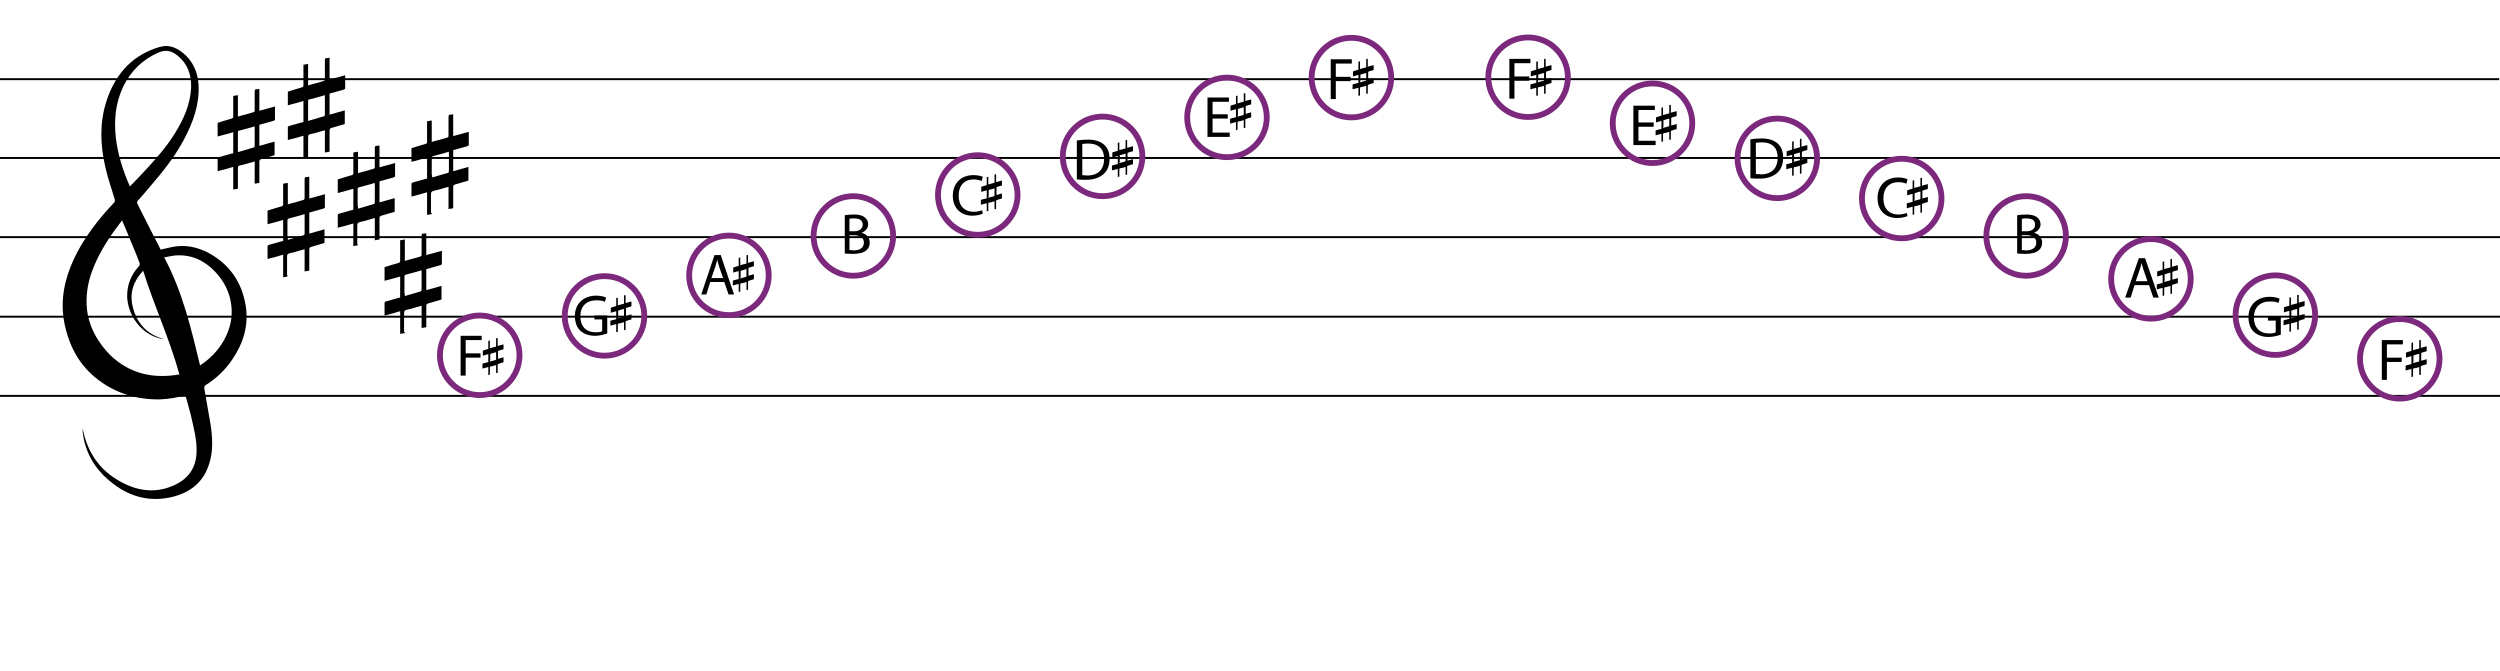 <?xml version="1.0" encoding="utf-8"?>
<!-- Generator: Adobe Illustrator 25.0.0, SVG Export Plug-In . SVG Version: 6.00 Build 0)  -->
<svg version="1.1" id="Layer_1" xmlns="http://www.w3.org/2000/svg" xmlns:xlink="http://www.w3.org/1999/xlink" x="0px" y="0px"
	 viewBox="0 0 641 172" style="enable-background:new 0 0 641 172;" xml:space="preserve">
<style type="text/css">
	.st0{fill:none;stroke:#000000;stroke-width:0.5;stroke-miterlimit:10;}
	.st1{fill:none;stroke:#7C287D;stroke-width:1.5;stroke-miterlimit:10;}
	.st2{fill:none;stroke:#67BF75;stroke-miterlimit:10;}
</style>
<g id="XMLID_1836_">
	<line id="XMLID_1841_" class="st0" x1="0" y1="40.5" x2="641" y2="40.5"/>
	<line id="XMLID_1840_" class="st0" x1="-0.2" y1="20.3" x2="640.8" y2="20.3"/>
	<line id="XMLID_1839_" class="st0" x1="0" y1="60.8" x2="641" y2="60.8"/>
	<line id="XMLID_1838_" class="st0" x1="0" y1="81.2" x2="641" y2="81.2"/>
	<line id="XMLID_1837_" class="st0" x1="0" y1="101.5" x2="641" y2="101.5"/>
</g>
<circle id="XMLID_1815_" class="st1" cx="155" cy="81" r="10.2"/>
<circle id="XMLID_1689_" class="st1" cx="123" cy="91.1" r="10.2"/>
<circle id="XMLID_1332_" class="st1" cx="186.9" cy="70.6" r="10.2"/>
<circle id="XMLID_1329_" class="st1" cx="218.8" cy="60.5" r="10.2"/>
<circle id="XMLID_1326_" class="st1" cx="250.7" cy="50" r="10.2"/>
<circle id="XMLID_1323_" class="st1" cx="282.7" cy="40.1" r="10.2"/>
<circle id="XMLID_1320_" class="st1" cx="314.6" cy="30.1" r="10.2"/>
<circle id="XMLID_1317_" class="st1" cx="346.5" cy="19.9" r="10.2"/>
<circle id="XMLID_1314_" class="st1" cx="423.7" cy="31.6" r="10.2"/>
<circle id="XMLID_1311_" class="st1" cx="391.8" cy="19.8" r="10.2"/>
<circle id="XMLID_1308_" class="st1" cx="455.7" cy="40.6" r="10.2"/>
<circle id="XMLID_1305_" class="st1" cx="487.6" cy="50.9" r="10.2"/>
<circle id="XMLID_1302_" class="st1" cx="519.5" cy="60.5" r="10.2"/>
<circle id="XMLID_1299_" class="st1" cx="551.5" cy="71.5" r="10.2"/>
<circle id="XMLID_1296_" class="st1" cx="583.4" cy="80.8" r="10.2"/>
<circle id="XMLID_1293_" class="st1" cx="615.3" cy="92" r="10.2"/>
<g id="XMLID_2690_">
	<path id="XMLID_2691_" d="M118.1,86.1h5.4v1.1h-4.1v3.4h3.8v1.1h-3.8v4.6h-1.3V86.1z"/>
</g>
<g id="XMLID_2687_">
	<path id="XMLID_2688_" d="M610.7,87.2h5.4v1.1H612v3.4h3.8v1.1H612v4.6h-1.3V87.2z"/>
</g>
<g id="XMLID_2684_">
	<path id="XMLID_2685_" d="M155.7,85.5c-0.6,0.2-1.8,0.6-3.1,0.6c-1.5,0-2.8-0.4-3.8-1.3c-0.9-0.8-1.4-2.2-1.4-3.8
		c0-3,2.1-5.2,5.5-5.2c1.2,0,2.1,0.3,2.5,0.5l-0.3,1.1c-0.5-0.3-1.2-0.4-2.2-0.4c-2.5,0-4.1,1.5-4.1,4.1c0,2.6,1.5,4.1,3.9,4.1
		c0.9,0,1.4-0.1,1.7-0.3v-3h-2v-1h3.3V85.5z"/>
</g>
<g id="XMLID_2681_">
	<path id="XMLID_2682_" d="M584.8,85.8c-0.6,0.2-1.8,0.6-3.1,0.6c-1.5,0-2.8-0.4-3.8-1.3c-0.9-0.8-1.4-2.2-1.4-3.8
		c0-3,2.1-5.2,5.5-5.2c1.2,0,2.1,0.3,2.5,0.5l-0.3,1.1c-0.5-0.3-1.2-0.4-2.2-0.4c-2.5,0-4.1,1.5-4.1,4.1c0,2.6,1.5,4.1,3.9,4.1
		c0.9,0,1.4-0.1,1.7-0.3v-3h-2v-1h3.3V85.8z"/>
</g>
<g id="XMLID_2677_">
	<path id="XMLID_2678_" d="M182.1,72.3l-1,3.2h-1.3l3.4-10.1h1.6l3.4,10.1h-1.4l-1.1-3.2H182.1z M185.4,71.3l-1-2.9
		c-0.2-0.7-0.4-1.3-0.5-1.8h0c-0.2,0.6-0.3,1.2-0.5,1.8l-1,2.9H185.4z"/>
</g>
<g id="XMLID_2673_">
	<path id="XMLID_2674_" d="M547.3,73.1l-1,3.2h-1.4l3.5-10.1h1.6l3.5,10.1h-1.4l-1.1-3.2H547.3z M550.6,72.1l-1-2.9
		c-0.2-0.7-0.4-1.3-0.5-1.8h0c-0.1,0.6-0.3,1.2-0.5,1.8l-1,2.9H550.6z"/>
</g>
<g id="XMLID_2668_">
	<path id="XMLID_2669_" d="M216.5,55.2c0.6-0.1,1.5-0.2,2.4-0.2c1.3,0,2.1,0.2,2.8,0.7c0.5,0.4,0.9,1,0.9,1.8c0,1-0.7,1.8-1.7,2.2v0
		c1,0.2,2.1,1,2.1,2.5c0,0.9-0.3,1.5-0.9,2c-0.7,0.6-1.8,0.9-3.5,0.9c-0.9,0-1.6-0.1-2-0.1V55.2z M217.8,59.3h1.2
		c1.4,0,2.2-0.7,2.2-1.7c0-1.2-0.9-1.6-2.2-1.6c-0.6,0-0.9,0-1.2,0.1V59.3z M217.8,64.1c0.3,0,0.6,0.1,1.1,0.1c1.3,0,2.6-0.5,2.6-2
		c0-1.4-1.2-1.9-2.6-1.9h-1.1V64.1z"/>
</g>
<g id="XMLID_2663_">
	<path id="XMLID_2664_" d="M517.1,55.2c0.6-0.1,1.5-0.2,2.4-0.2c1.3,0,2.1,0.2,2.8,0.7c0.5,0.4,0.9,1,0.9,1.8c0,1-0.7,1.8-1.7,2.2v0
		c1,0.2,2.1,1,2.1,2.5c0,0.9-0.3,1.5-0.9,2c-0.7,0.6-1.8,0.9-3.5,0.9c-0.9,0-1.6-0.1-2-0.1V55.2z M518.4,59.3h1.2
		c1.4,0,2.2-0.7,2.2-1.7c0-1.2-0.9-1.6-2.2-1.6c-0.6,0-0.9,0-1.2,0.1V59.3z M518.4,64.1c0.3,0,0.6,0.1,1.1,0.1c1.3,0,2.6-0.5,2.6-2
		c0-1.4-1.2-1.9-2.6-1.9h-1.1V64.1z"/>
</g>
<g id="XMLID_2660_">
	<path id="XMLID_2661_" d="M252,54.8c-0.5,0.2-1.4,0.5-2.7,0.5c-2.8,0-5-1.8-5-5.1c0-3.2,2.1-5.3,5.3-5.3c1.2,0,2.1,0.3,2.4,0.4
		l-0.3,1.1c-0.5-0.2-1.2-0.4-2-0.4c-2.4,0-3.9,1.5-3.9,4.2c0,2.5,1.4,4.1,3.9,4.1c0.8,0,1.6-0.2,2.1-0.4L252,54.8z"/>
</g>
<g id="XMLID_2657_">
	<path id="XMLID_2658_" d="M489.1,55.4c-0.5,0.2-1.4,0.5-2.7,0.5c-2.8,0-5-1.8-5-5.1c0-3.2,2.1-5.3,5.3-5.3c1.2,0,2.1,0.3,2.4,0.5
		l-0.3,1.1c-0.5-0.2-1.2-0.4-2-0.4c-2.4,0-3.9,1.5-3.9,4.2c0,2.5,1.4,4.1,3.9,4.1c0.8,0,1.6-0.2,2.1-0.4L489.1,55.4z"/>
</g>
<g id="XMLID_2653_">
	<path id="XMLID_2654_" d="M276.2,36c0.8-0.1,1.7-0.2,2.8-0.2c1.9,0,3.2,0.5,4.1,1.3c0.9,0.8,1.4,2,1.4,3.6c0,1.6-0.5,3-1.5,3.9
		c-1,0.9-2.5,1.5-4.5,1.5c-0.9,0-1.7,0-2.4-0.1V36z M277.5,44.9c0.3,0,0.8,0.1,1.3,0.1c2.8,0,4.3-1.6,4.3-4.3c0-2.4-1.3-3.9-4.1-3.9
		c-0.7,0-1.2,0.1-1.5,0.1V44.9z"/>
</g>
<g id="XMLID_2649_">
	<path id="XMLID_2650_" d="M448.9,35.7c0.8-0.1,1.7-0.2,2.8-0.2c1.9,0,3.2,0.5,4.1,1.3c0.9,0.8,1.4,2,1.4,3.6c0,1.7-0.5,3-1.5,3.9
		c-1,0.9-2.5,1.5-4.5,1.5c-0.9,0-1.7,0-2.4-0.1V35.7z M450.2,44.6c0.3,0,0.8,0.1,1.3,0.1c2.8,0,4.3-1.6,4.3-4.3
		c0-2.4-1.3-3.9-4.1-3.9c-0.7,0-1.2,0.1-1.5,0.1V44.6z"/>
</g>
<g id="XMLID_2646_">
	<path id="XMLID_2647_" d="M314.8,30.4h-3.9V34h4.4v1.1h-5.7V25h5.5v1.1h-4.2v3.2h3.9V30.4z"/>
</g>
<g id="XMLID_2643_">
	<path id="XMLID_2644_" d="M424,32.5h-3.9v3.6h4.4v1.1h-5.7V27.1h5.5v1.1h-4.2v3.2h3.9V32.5z"/>
</g>
<g id="XMLID_2640_">
	<path id="XMLID_2641_" d="M341.2,15.2h5.4v1.1h-4.1v3.4h3.8v1.1h-3.8v4.6h-1.3V15.2z"/>
</g>
<g id="XMLID_2637_">
	<path id="XMLID_2638_" d="M387,15.1h5.4v1.1h-4.1v3.4h3.8v1.1h-3.8v4.6H387V15.1z"/>
</g>
<g id="XMLID_1169_">
	<path id="XMLID_1177_" d="M47.5,101.3c-2.1,0.7-4.3,1-6.5,1.1c-5.8,0.1-11.2-1.5-15.8-5c-4.9-3.7-7.5-8.7-8.7-14.6
		c-1.1-5.7,0-11.1,2.4-16.3c2.1-4.5,5-8.5,8.2-12.2c0.7-0.8,1.4-1.5,2.1-2.3c0.3-0.3,0.3-0.5,0.2-0.9c-0.8-2.8-1.8-5.5-2.4-8.3
		c-1.3-5.6-1.5-11.3,0.3-16.9c2.1-6.4,6-11.2,12.5-13.5c0.8-0.3,1.6-0.5,2.4-0.6c1.7-0.1,3.2,0.6,4.5,1.6c2.7,2.1,4,5,4.2,8.3
		c0.3,5.1-1.4,9.7-3.8,14.2c-2.3,4.3-5.4,8.2-8.6,11.9c-1.1,1.3-2.1,2.5-3.2,3.7c-0.3,0.4-0.1,0.6,0,0.9c2,3.9,3.9,7.8,5.9,11.6
		c1-0.2,2-0.5,3.1-0.7c3.1-0.6,6.1,0,8.9,1.4c5.5,2.9,8.8,7.5,9.8,13.7c0.8,5-0.6,9.6-3.4,13.7c-1.8,2.7-4.1,4.9-6.8,6.6
		c-0.4,0.3-0.5,0.5-0.4,1c0.5,3.1,1.1,6.1,1.6,9.2c0.5,3.4,0.7,6.8-0.4,10.1c-1.4,4.5-4.6,7.1-9,8.3c-5.7,1.5-10.9,0.3-15.5-3.2
		c-3.9-2.9-6.5-6.6-7.6-11.4c-0.1-0.6-0.2-1.3-0.3-1.9c0-0.3,0-0.6,0-0.9c1.3,6.7,5,11.5,11.1,14.3c4.3,2,8.7,2.1,13-0.1
		c3.3-1.7,5-4.5,5.1-8.2c0.1-3.3-0.8-6.4-1.5-9.6c-0.4-1.5-0.8-2.9-1.2-4.4C47.7,101.7,47.6,101.5,47.5,101.3z M46,96
		c-2.5-9.1-6.5-17.6-9.3-26.6c-2.5,2.7-3.5,5.7-2.7,9.1c1,4.3,3.6,7.2,7.9,8.4c-0.3,0-0.5,0-0.8-0.1c-4.8-1.1-8.4-5.9-8.5-10.9
		c0-2.9,1-5.4,2.9-7.5c0.4-0.4,0.4-0.7,0.2-1.2c-0.6-1.6-1.2-3.1-1.9-4.7c-0.8-2-1.6-3.9-2.5-6c-0.8,1.1-1.6,2.1-2.3,3.1
		c-2.4,3.4-4.5,7.1-5.8,11.1c-1,3.3-1.3,6.6-0.7,10c0.8,4,2.9,7.4,5.7,10.3C33.2,95.8,39.2,97.2,46,96z M33.3,47.8
		c1.5-1.5,2.9-3,4.2-4.4c2.7-2.9,5.3-5.9,7.4-9.3c2.2-3.6,3.9-7.3,4.1-11.6c0.1-3.2-0.8-6-3.3-8.1c-1.4-1.2-2.9-1.8-4.9-1
		c-4.2,1.8-7.2,4.7-9.2,8.8c-2,4.2-2.4,8.6-1.9,13.1C30.2,39.6,31.5,43.7,33.3,47.8z M51.3,93.7c2.7-1.8,4.7-3.9,6.2-6.6
		c1.5-2.8,2.2-5.7,1.8-8.9c-0.4-3.3-1.9-6.2-4.2-8.6c-2.8-2.9-6.1-4.4-10.2-4.1c-0.9,0.1-1.7,0.3-2.8,0.5
		C46.8,74.8,49,84.2,51.3,93.7z"/>
</g>
<g id="XMLID_1190_">
	<path id="XMLID_1197_" d="M79,40.4c-0.4,0.1-0.7,0.1-1.2,0.2c0-1.9,0-3.8,0-5.8c-1.4,0.4-2.7,0.8-4,1.1c0-1.1,0-2.2,0-3.3
		c0-0.1,0.2-0.3,0.3-0.3c1.1-0.3,2.1-0.6,3.2-0.9c0.1,0,0.3-0.1,0.5-0.1c0-1.8,0-3.6,0-5.4c-1.3,0.4-2.6,0.7-4,1.1
		c0-1.2,0-2.3,0-3.5c0.5-0.2,1.1-0.3,1.6-0.5c0.7-0.2,1.3-0.4,2-0.6c0.3-0.1,0.4-0.2,0.4-0.5c0-1.6,0-3.1,0-4.7c0-0.2,0-0.4,0-0.6
		c0.4-0.1,0.8-0.1,1.2-0.2c0,1.8,0,3.6,0,5.5c0.7-0.2,1.3-0.4,1.8-0.5c0.7-0.2,1.4-0.4,2.1-0.6c0.3-0.1,0.4-0.2,0.4-0.5
		c0-1.6,0-3.2,0-4.8c0-0.4,0.1-0.7,0.6-0.6c0.2,0,0.4-0.1,0.6-0.1c0,1.9,0,3.7,0,5.6c1.4-0.4,2.6-0.7,4-1.1c0,1.2,0,2.3,0,3.4
		c0,0.1-0.2,0.2-0.4,0.3c-1.2,0.3-2.4,0.7-3.6,1c0,1.8,0,3.6,0,5.4c1.3-0.4,2.6-0.7,3.9-1.1c0,1.2,0,2.3,0,3.5
		c-1.1,0.3-2.3,0.7-3.4,1c-0.4,0.1-0.5,0.3-0.5,0.7c0,1.8,0,3.5,0,5.4c-0.4,0.1-0.8,0.1-1.2,0.2c0-1.9,0-3.8,0-5.7
		c-1,0.3-1.9,0.5-2.8,0.8c-0.2,0-0.3,0.1-0.5,0.1C79,34.5,79,34.5,79,35.7c0,1.4,0,2.8,0,4.3C79,40.1,79,40.3,79,40.4z M79,31
		c1.4-0.4,2.8-0.8,4.1-1.2c0.1,0,0.2-0.3,0.2-0.4c0-1.1,0-2.3,0-3.4c0-0.5,0-1.1,0-1.6c-1.4,0.4-2.7,0.8-4,1.1
		C79,25.5,79,25.7,79,25.9c0,1.4,0,2.8,0,4.2C79,30.4,79,30.7,79,31z"/>
</g>
<g id="XMLID_1186_">
	<path id="XMLID_1187_" d="M91.7,62.9C91.4,63,91,63,90.6,63.1c0-1.9,0-3.8,0-5.8c-1.4,0.4-2.7,0.8-4,1.1c0-1.1,0-2.2,0-3.3
		c0-0.1,0.2-0.3,0.3-0.3c1.1-0.3,2.1-0.6,3.2-0.9c0.1,0,0.3-0.1,0.5-0.1c0-1.8,0-3.6,0-5.4c-1.3,0.4-2.6,0.7-4,1.1
		c0-1.2,0-2.3,0-3.5c0.5-0.2,1.1-0.3,1.6-0.5c0.7-0.2,1.3-0.4,2-0.6c0.3-0.1,0.4-0.2,0.4-0.5c0-1.6,0-3.1,0-4.7c0-0.2,0-0.4,0-0.6
		c0.4-0.1,0.8-0.1,1.2-0.2c0,1.8,0,3.6,0,5.5c0.7-0.2,1.3-0.4,1.8-0.5c0.7-0.2,1.4-0.4,2.1-0.6c0.3-0.1,0.4-0.2,0.4-0.5
		c0-1.6,0-3.2,0-4.8c0-0.4,0.1-0.7,0.6-0.6c0.2,0,0.4-0.1,0.6-0.1c0,1.9,0,3.7,0,5.6c1.4-0.4,2.6-0.7,4-1.1c0,1.2,0,2.3,0,3.4
		c0,0.1-0.2,0.2-0.4,0.3c-1.2,0.3-2.4,0.7-3.6,1c0,1.8,0,3.6,0,5.4c1.3-0.4,2.6-0.7,3.9-1.1c0,1.2,0,2.3,0,3.5
		c-1.1,0.3-2.3,0.7-3.4,1c-0.4,0.1-0.5,0.3-0.5,0.7c0,1.8,0,3.5,0,5.4c-0.4,0.1-0.8,0.1-1.2,0.2c0-1.9,0-3.8,0-5.7
		c-1,0.3-1.9,0.5-2.8,0.8c-0.2,0-0.3,0.1-0.5,0.1c-1.2,0.3-1.2,0.3-1.2,1.5c0,1.4,0,2.8,0,4.3C91.8,62.6,91.7,62.8,91.7,62.9z
		 M91.8,53.5c1.4-0.4,2.8-0.8,4.1-1.2c0.1,0,0.2-0.3,0.2-0.4c0-1.1,0-2.3,0-3.4c0-0.5,0-1.1,0-1.6c-1.4,0.4-2.7,0.8-4,1.1
		c-0.3,0.1-0.4,0.2-0.4,0.5c0,1.4,0,2.8,0,4.2C91.8,52.9,91.8,53.2,91.8,53.5z"/>
</g>
<g id="XMLID_1242_">
	<path id="XMLID_1243_" d="M110.7,54.9c-0.4,0.1-0.7,0.1-1.2,0.2c0-1.9,0-3.8,0-5.8c-1.4,0.4-2.7,0.8-4,1.1c0-1.1,0-2.2,0-3.3
		c0-0.1,0.2-0.3,0.3-0.3c1.1-0.3,2.1-0.6,3.2-0.9c0.1,0,0.3-0.1,0.5-0.1c0-1.8,0-3.6,0-5.4c-1.3,0.4-2.6,0.7-4,1.1
		c0-1.2,0-2.3,0-3.5c0.5-0.2,1.1-0.3,1.6-0.5c0.7-0.2,1.3-0.4,2-0.6c0.3-0.1,0.4-0.2,0.4-0.5c0-1.6,0-3.1,0-4.7c0-0.2,0-0.4,0-0.6
		c0.4-0.1,0.8-0.1,1.2-0.2c0,1.8,0,3.6,0,5.5c0.7-0.2,1.3-0.4,1.8-0.5c0.7-0.2,1.4-0.4,2.1-0.6c0.3-0.1,0.4-0.2,0.4-0.5
		c0-1.6,0-3.2,0-4.8c0-0.4,0.1-0.7,0.6-0.6c0.2,0,0.4-0.1,0.6-0.1c0,1.9,0,3.7,0,5.6c1.4-0.4,2.6-0.7,4-1.1c0,1.2,0,2.3,0,3.4
		c0,0.1-0.2,0.2-0.4,0.3c-1.2,0.3-2.4,0.7-3.6,1c0,1.8,0,3.6,0,5.4c1.3-0.4,2.6-0.7,3.9-1.1c0,1.2,0,2.3,0,3.5
		c-1.1,0.3-2.3,0.7-3.4,1c-0.4,0.1-0.5,0.3-0.5,0.7c0,1.8,0,3.5,0,5.4c-0.4,0.1-0.8,0.1-1.2,0.2c0-1.9,0-3.8,0-5.7
		c-1,0.3-1.9,0.5-2.8,0.8c-0.2,0-0.3,0.1-0.5,0.1c-1.2,0.3-1.2,0.3-1.2,1.5c0,1.4,0,2.8,0,4.3C110.8,54.6,110.7,54.8,110.7,54.9z
		 M110.8,45.5c1.4-0.4,2.8-0.8,4.1-1.2c0.1,0,0.2-0.3,0.2-0.4c0-1.1,0-2.3,0-3.4c0-0.5,0-1.1,0-1.6c-1.4,0.4-2.7,0.8-4,1.1
		c-0.3,0.1-0.4,0.2-0.4,0.5c0,1.4,0,2.8,0,4.2C110.8,44.9,110.8,45.2,110.8,45.5z"/>
</g>
<g id="XMLID_1183_">
	<path id="XMLID_1184_" d="M61,48.4c-0.4,0.1-0.7,0.1-1.2,0.2c0-1.9,0-3.8,0-5.8c-1.4,0.4-2.7,0.8-4,1.1c0-1.1,0-2.2,0-3.3
		c0-0.1,0.2-0.3,0.3-0.3c1.1-0.3,2.1-0.6,3.2-0.9c0.1,0,0.3-0.1,0.5-0.1c0-1.8,0-3.6,0-5.4c-1.3,0.4-2.6,0.7-4,1.1
		c0-1.2,0-2.3,0-3.5c0.5-0.2,1.1-0.3,1.6-0.5c0.7-0.2,1.3-0.4,2-0.6c0.3-0.1,0.4-0.2,0.4-0.5c0-1.6,0-3.1,0-4.7c0-0.2,0-0.4,0-0.6
		c0.4-0.1,0.8-0.1,1.2-0.2c0,1.8,0,3.6,0,5.5c0.7-0.2,1.3-0.4,1.8-0.5c0.7-0.2,1.4-0.4,2.1-0.6c0.3-0.1,0.4-0.2,0.4-0.5
		c0-1.6,0-3.2,0-4.8c0-0.4,0.1-0.7,0.6-0.6c0.2,0,0.4-0.1,0.6-0.1c0,1.9,0,3.7,0,5.6c1.4-0.4,2.6-0.7,4-1.1c0,1.2,0,2.3,0,3.4
		c0,0.1-0.2,0.2-0.4,0.3c-1.2,0.3-2.4,0.7-3.6,1c0,1.8,0,3.6,0,5.4c1.3-0.4,2.6-0.7,3.9-1.1c0,1.2,0,2.3,0,3.5
		c-1.1,0.3-2.3,0.7-3.4,1c-0.4,0.1-0.5,0.3-0.5,0.7c0,1.8,0,3.5,0,5.4c-0.4,0.1-0.8,0.1-1.2,0.2c0-1.9,0-3.8,0-5.7
		c-1,0.3-1.9,0.5-2.8,0.8c-0.2,0-0.3,0.1-0.5,0.1C61,42.5,61,42.5,61,43.7c0,1.4,0,2.8,0,4.3C61,48.1,61,48.3,61,48.4z M61,39
		c1.4-0.4,2.8-0.8,4.1-1.2c0.1,0,0.2-0.3,0.2-0.4c0-1.1,0-2.3,0-3.4c0-0.5,0-1.1,0-1.6c-1.4,0.4-2.7,0.8-4,1.1
		C61,33.5,61,33.7,61,33.9c0,1.4,0,2.8,0,4.2C61,38.4,61,38.7,61,39z"/>
</g>
<g id="XMLID_1072_">
	<path id="XMLID_1090_" d="M73.7,70.9C73.4,71,73,71,72.6,71.1c0-1.9,0-3.8,0-5.8c-1.4,0.4-2.7,0.8-4,1.1c0-1.1,0-2.2,0-3.3
		c0-0.1,0.2-0.3,0.3-0.3c1.1-0.3,2.1-0.6,3.2-0.9c0.1,0,0.3-0.1,0.5-0.1c0-1.8,0-3.6,0-5.4c-1.3,0.4-2.6,0.7-4,1.1
		c0-1.2,0-2.3,0-3.5c0.5-0.2,1.1-0.3,1.6-0.5c0.7-0.2,1.3-0.4,2-0.6c0.3-0.1,0.4-0.2,0.4-0.5c0-1.6,0-3.1,0-4.7c0-0.2,0-0.4,0-0.6
		c0.4-0.1,0.8-0.1,1.2-0.2c0,1.8,0,3.6,0,5.5c0.7-0.2,1.3-0.4,1.8-0.5c0.7-0.2,1.4-0.4,2.1-0.6c0.3-0.1,0.4-0.2,0.4-0.5
		c0-1.6,0-3.2,0-4.8c0-0.4,0.1-0.7,0.6-0.6c0.2,0,0.4-0.1,0.6-0.1c0,1.9,0,3.7,0,5.6c1.4-0.4,2.6-0.7,4-1.1c0,1.2,0,2.3,0,3.4
		c0,0.1-0.2,0.2-0.4,0.3c-1.2,0.3-2.4,0.7-3.6,1c0,1.8,0,3.6,0,5.4c1.3-0.4,2.6-0.7,3.9-1.1c0,1.2,0,2.3,0,3.5
		c-1.1,0.3-2.3,0.7-3.4,1c-0.4,0.1-0.5,0.3-0.5,0.7c0,1.8,0,3.5,0,5.4c-0.4,0.1-0.8,0.1-1.2,0.2c0-1.9,0-3.8,0-5.7
		c-1,0.3-1.9,0.5-2.8,0.8c-0.2,0-0.3,0.1-0.5,0.1c-1.2,0.3-1.2,0.3-1.2,1.5c0,1.4,0,2.8,0,4.3C73.8,70.6,73.7,70.8,73.7,70.9z
		 M73.8,61.5c1.4-0.4,2.8-0.8,4.1-1.2c0.1,0,0.2-0.3,0.2-0.4c0-1.1,0-2.3,0-3.4c0-0.5,0-1.1,0-1.6c-1.4,0.4-2.7,0.8-4,1.1
		c-0.3,0.1-0.4,0.2-0.4,0.5c0,1.4,0,2.8,0,4.2C73.8,60.9,73.8,61.2,73.8,61.5z"/>
</g>
<g id="XMLID_835_">
	<path id="XMLID_836_" d="M103.8,85.4c-0.4,0.1-0.7,0.1-1.2,0.2c0-1.9,0-3.8,0-5.8c-1.4,0.4-2.7,0.8-4,1.1c0-1.1,0-2.2,0-3.3
		c0-0.1,0.2-0.3,0.3-0.3c1.1-0.3,2.1-0.6,3.2-0.9c0.1,0,0.3-0.1,0.5-0.1c0-1.8,0-3.6,0-5.4c-1.3,0.4-2.6,0.7-4,1.1
		c0-1.2,0-2.3,0-3.5c0.5-0.2,1.1-0.3,1.6-0.5c0.7-0.2,1.3-0.4,2-0.6c0.3-0.1,0.4-0.2,0.4-0.5c0-1.6,0-3.1,0-4.7c0-0.2,0-0.4,0-0.6
		c0.4-0.1,0.8-0.1,1.2-0.2c0,1.8,0,3.6,0,5.5c0.7-0.2,1.3-0.4,1.8-0.5c0.7-0.2,1.4-0.4,2.1-0.6c0.3-0.1,0.4-0.2,0.4-0.5
		c0-1.6,0-3.2,0-4.8c0-0.4,0.1-0.7,0.6-0.6c0.2,0,0.4-0.1,0.6-0.1c0,1.9,0,3.7,0,5.6c1.4-0.4,2.6-0.7,4-1.1c0,1.2,0,2.3,0,3.4
		c0,0.1-0.2,0.2-0.4,0.3c-1.2,0.3-2.4,0.7-3.6,1c0,1.8,0,3.6,0,5.4c1.3-0.4,2.6-0.7,3.9-1.1c0,1.2,0,2.3,0,3.5
		c-1.1,0.3-2.3,0.7-3.4,1c-0.4,0.1-0.5,0.3-0.5,0.7c0,1.8,0,3.5,0,5.4c-0.4,0.1-0.8,0.1-1.2,0.2c0-1.9,0-3.8,0-5.7
		c-1,0.3-1.9,0.5-2.8,0.8c-0.2,0-0.3,0.1-0.5,0.1c-1.2,0.3-1.2,0.3-1.2,1.5c0,1.4,0,2.8,0,4.3C103.8,85.1,103.8,85.3,103.8,85.4z
		 M103.8,75.9c1.4-0.4,2.8-0.8,4.1-1.2c0.1,0,0.2-0.3,0.2-0.4c0-1.1,0-2.3,0-3.4c0-0.5,0-1.1,0-1.6c-1.4,0.4-2.7,0.8-4,1.1
		c-0.3,0.1-0.4,0.2-0.4,0.5c0,1.4,0,2.8,0,4.2C103.8,75.4,103.8,75.6,103.8,75.9z"/>
</g>
<g id="XMLID_1967_">
	<path id="XMLID_1968_" d="M125.6,96.1c-0.1,0-0.3,0-0.4,0.1c0-0.7,0-1.4,0-2.1c-0.5,0.1-1,0.3-1.5,0.4c0-0.4,0-0.8,0-1.2
		c0,0,0.1-0.1,0.1-0.1c0.4-0.1,0.8-0.2,1.2-0.3c0.1,0,0.1,0,0.2-0.1c0-0.7,0-1.3,0-2c-0.5,0.1-1,0.3-1.4,0.4c0-0.4,0-0.8,0-1.3
		c0.2-0.1,0.4-0.1,0.6-0.2c0.2-0.1,0.5-0.1,0.7-0.2c0.1,0,0.1-0.1,0.1-0.2c0-0.6,0-1.1,0-1.7c0-0.1,0-0.1,0-0.2c0.1,0,0.3,0,0.4-0.1
		c0,0.7,0,1.3,0,2c0.2-0.1,0.5-0.1,0.7-0.2c0.3-0.1,0.5-0.1,0.8-0.2c0.1,0,0.1-0.1,0.1-0.2c0-0.6,0-1.2,0-1.8c0-0.2,0-0.2,0.2-0.2
		c0.1,0,0.1,0,0.2,0c0,0.7,0,1.3,0,2c0.5-0.1,1-0.3,1.5-0.4c0,0.4,0,0.8,0,1.2c0,0-0.1,0.1-0.1,0.1c-0.4,0.1-0.9,0.2-1.3,0.4
		c0,0.7,0,1.3,0,2c0.5-0.1,1-0.3,1.4-0.4c0,0.4,0,0.9,0,1.3c-0.4,0.1-0.8,0.2-1.3,0.4c-0.1,0-0.2,0.1-0.2,0.3c0,0.6,0,1.3,0,2
		c-0.1,0-0.3,0-0.4,0.1c0-0.7,0-1.4,0-2.1c-0.4,0.1-0.7,0.2-1,0.3c-0.1,0-0.1,0-0.2,0c-0.4,0.1-0.4,0.1-0.4,0.6c0,0.5,0,1,0,1.6
		C125.6,96,125.6,96.1,125.6,96.1z M125.6,92.7c0.5-0.1,1-0.3,1.5-0.4c0,0,0.1-0.1,0.1-0.2c0-0.4,0-0.8,0-1.2c0-0.2,0-0.4,0-0.6
		c-0.5,0.1-1,0.3-1.4,0.4c-0.1,0-0.1,0.1-0.1,0.2c0,0.5,0,1,0,1.5C125.6,92.5,125.6,92.5,125.6,92.7z"/>
</g>
<g id="XMLID_603_">
	<path id="XMLID_606_" d="M618.7,96.6c-0.1,0-0.3,0-0.4,0.1c0-0.7,0-1.4,0-2.1c-0.5,0.1-1,0.3-1.5,0.4c0-0.4,0-0.8,0-1.2
		c0,0,0.1-0.1,0.1-0.1c0.4-0.1,0.8-0.2,1.2-0.3c0.1,0,0.1,0,0.2-0.1c0-0.7,0-1.3,0-2c-0.5,0.1-1,0.3-1.4,0.4c0-0.4,0-0.8,0-1.3
		c0.2-0.1,0.4-0.1,0.6-0.2c0.2-0.1,0.5-0.1,0.7-0.2c0.1,0,0.1-0.1,0.1-0.2c0-0.6,0-1.1,0-1.7c0-0.1,0-0.1,0-0.2c0.1,0,0.3,0,0.4-0.1
		c0,0.7,0,1.3,0,2c0.2-0.1,0.5-0.1,0.7-0.2c0.3-0.1,0.5-0.1,0.8-0.2c0.1,0,0.1-0.1,0.1-0.2c0-0.6,0-1.2,0-1.8c0-0.2,0-0.2,0.2-0.2
		c0.1,0,0.1,0,0.2,0c0,0.7,0,1.3,0,2c0.5-0.1,1-0.3,1.5-0.4c0,0.4,0,0.8,0,1.2c0,0-0.1,0.1-0.1,0.1c-0.4,0.1-0.9,0.2-1.3,0.4
		c0,0.7,0,1.3,0,2c0.5-0.1,1-0.3,1.4-0.4c0,0.4,0,0.9,0,1.3c-0.4,0.1-0.8,0.2-1.3,0.4c-0.1,0-0.2,0.1-0.2,0.3c0,0.6,0,1.3,0,2
		c-0.1,0-0.3,0-0.4,0.1c0-0.7,0-1.4,0-2.1c-0.4,0.1-0.7,0.2-1,0.3c-0.1,0-0.1,0-0.2,0c-0.4,0.1-0.4,0.1-0.4,0.6c0,0.5,0,1,0,1.6
		C618.7,96.5,618.7,96.5,618.7,96.6z M618.7,93.1c0.5-0.1,1-0.3,1.5-0.4c0,0,0.1-0.1,0.1-0.2c0-0.4,0-0.8,0-1.2c0-0.2,0-0.4,0-0.6
		c-0.5,0.1-1,0.3-1.4,0.4c-0.1,0-0.1,0.1-0.1,0.2c0,0.5,0,1,0,1.5C618.7,92.9,618.7,93,618.7,93.1z"/>
</g>
<g id="XMLID_1971_">
	<path id="XMLID_1972_" d="M158.4,85.1c-0.1,0-0.3,0-0.4,0.1c0-0.7,0-1.4,0-2.1c-0.5,0.1-1,0.3-1.5,0.4c0-0.4,0-0.8,0-1.2
		c0,0,0.1-0.1,0.1-0.1c0.4-0.1,0.8-0.2,1.2-0.3c0.1,0,0.1,0,0.2-0.1c0-0.7,0-1.3,0-2c-0.5,0.1-1,0.3-1.4,0.4c0-0.4,0-0.8,0-1.3
		c0.2-0.1,0.4-0.1,0.6-0.2c0.2-0.1,0.5-0.1,0.7-0.2c0.1,0,0.1-0.1,0.1-0.2c0-0.6,0-1.1,0-1.7c0-0.1,0-0.1,0-0.2c0.1,0,0.3,0,0.4-0.1
		c0,0.7,0,1.3,0,2c0.2-0.1,0.5-0.1,0.7-0.2c0.3-0.1,0.5-0.1,0.8-0.2c0.1,0,0.1-0.1,0.1-0.2c0-0.6,0-1.2,0-1.8c0-0.2,0-0.2,0.2-0.2
		c0.1,0,0.1,0,0.2,0c0,0.7,0,1.3,0,2c0.5-0.1,1-0.3,1.5-0.4c0,0.4,0,0.8,0,1.2c0,0-0.1,0.1-0.1,0.1c-0.4,0.1-0.9,0.2-1.3,0.4
		c0,0.7,0,1.3,0,2c0.5-0.1,1-0.3,1.4-0.4c0,0.4,0,0.9,0,1.3c-0.4,0.1-0.8,0.2-1.3,0.4c-0.1,0-0.2,0.1-0.2,0.3c0,0.6,0,1.3,0,2
		c-0.1,0-0.3,0-0.4,0.1c0-0.7,0-1.4,0-2.1c-0.4,0.1-0.7,0.2-1,0.3c-0.1,0-0.1,0-0.2,0c-0.4,0.1-0.4,0.1-0.4,0.6c0,0.5,0,1,0,1.6
		C158.4,85,158.4,85,158.4,85.1z M158.4,81.6c0.5-0.1,1-0.3,1.5-0.4c0,0,0.1-0.1,0.1-0.2c0-0.4,0-0.8,0-1.2c0-0.2,0-0.4,0-0.6
		c-0.5,0.1-1,0.3-1.4,0.4c-0.1,0-0.1,0.1-0.1,0.2c0,0.5,0,1,0,1.5C158.4,81.4,158.4,81.5,158.4,81.6z"/>
</g>
<g id="XMLID_591_">
	<path id="XMLID_594_" d="M587.4,85c-0.1,0-0.3,0-0.4,0.1c0-0.7,0-1.4,0-2.1c-0.5,0.1-1,0.3-1.5,0.4c0-0.4,0-0.8,0-1.2
		c0,0,0.1-0.1,0.1-0.1c0.4-0.1,0.8-0.2,1.2-0.3c0.1,0,0.1,0,0.2-0.1c0-0.7,0-1.3,0-2c-0.5,0.1-1,0.3-1.4,0.4c0-0.4,0-0.8,0-1.3
		c0.2-0.1,0.4-0.1,0.6-0.2c0.2-0.1,0.5-0.1,0.7-0.2c0.1,0,0.1-0.1,0.1-0.2c0-0.6,0-1.1,0-1.7c0-0.1,0-0.1,0-0.2c0.1,0,0.3,0,0.4-0.1
		c0,0.7,0,1.3,0,2c0.2-0.1,0.5-0.1,0.7-0.2c0.3-0.1,0.5-0.1,0.8-0.2c0.1,0,0.1-0.1,0.1-0.2c0-0.6,0-1.2,0-1.8c0-0.2,0-0.2,0.2-0.2
		c0.1,0,0.1,0,0.2,0c0,0.7,0,1.3,0,2c0.5-0.1,1-0.3,1.5-0.4c0,0.4,0,0.8,0,1.2c0,0-0.1,0.1-0.1,0.1c-0.4,0.1-0.9,0.2-1.3,0.4
		c0,0.7,0,1.3,0,2c0.5-0.1,1-0.3,1.4-0.4c0,0.4,0,0.9,0,1.3c-0.4,0.1-0.8,0.2-1.3,0.4c-0.1,0-0.2,0.1-0.2,0.3c0,0.6,0,1.3,0,2
		c-0.1,0-0.3,0-0.4,0.1c0-0.7,0-1.4,0-2.1c-0.4,0.1-0.7,0.2-1,0.3c-0.1,0-0.1,0-0.2,0c-0.4,0.1-0.4,0.1-0.4,0.6c0,0.5,0,1,0,1.6
		C587.4,84.9,587.4,85,587.4,85z M587.4,81.6c0.5-0.1,1-0.3,1.5-0.4c0,0,0.1-0.1,0.1-0.2c0-0.4,0-0.8,0-1.2c0-0.2,0-0.4,0-0.6
		c-0.5,0.1-1,0.3-1.4,0.4c-0.1,0-0.1,0.1-0.1,0.2c0,0.5,0,1,0,1.5C587.4,81.4,587.4,81.5,587.4,81.6z"/>
</g>
<g id="XMLID_1975_">
	<path id="XMLID_1976_" d="M189.8,74.8c-0.1,0-0.3,0-0.4,0.1c0-0.7,0-1.4,0-2.1c-0.5,0.1-1,0.3-1.5,0.4c0-0.4,0-0.8,0-1.2
		c0,0,0.1-0.1,0.1-0.1c0.4-0.1,0.8-0.2,1.2-0.3c0.1,0,0.1,0,0.2-0.1c0-0.7,0-1.3,0-2c-0.5,0.1-1,0.3-1.4,0.4c0-0.4,0-0.8,0-1.3
		c0.2-0.1,0.4-0.1,0.6-0.2c0.2-0.1,0.5-0.1,0.7-0.2c0.1,0,0.1-0.1,0.1-0.2c0-0.6,0-1.1,0-1.7c0-0.1,0-0.1,0-0.2c0.1,0,0.3,0,0.4-0.1
		c0,0.7,0,1.3,0,2c0.2-0.1,0.5-0.1,0.7-0.2c0.3-0.1,0.5-0.1,0.8-0.2c0.1,0,0.1-0.1,0.1-0.2c0-0.6,0-1.2,0-1.8c0-0.2,0-0.2,0.2-0.2
		c0.1,0,0.1,0,0.2,0c0,0.7,0,1.3,0,2c0.5-0.1,1-0.3,1.5-0.4c0,0.4,0,0.8,0,1.2c0,0-0.1,0.1-0.1,0.1c-0.4,0.1-0.9,0.2-1.3,0.4
		c0,0.7,0,1.3,0,2c0.5-0.1,1-0.3,1.4-0.4c0,0.4,0,0.9,0,1.3c-0.4,0.1-0.8,0.2-1.3,0.4c-0.1,0-0.2,0.1-0.2,0.3c0,0.6,0,1.3,0,2
		c-0.1,0-0.3,0-0.4,0.1c0-0.7,0-1.4,0-2.1c-0.4,0.1-0.7,0.2-1,0.3c-0.1,0-0.1,0-0.2,0c-0.4,0.1-0.4,0.1-0.4,0.6c0,0.5,0,1,0,1.6
		C189.8,74.7,189.8,74.8,189.8,74.8z M189.8,71.4c0.5-0.1,1-0.3,1.5-0.4c0,0,0.1-0.1,0.1-0.2c0-0.4,0-0.8,0-1.2c0-0.2,0-0.4,0-0.6
		c-0.5,0.1-1,0.3-1.4,0.4c-0.1,0-0.1,0.1-0.1,0.2c0,0.5,0,1,0,1.5C189.8,71.2,189.8,71.2,189.8,71.4z"/>
</g>
<g id="XMLID_1160_">
	<path id="XMLID_1161_" d="M554.9,75.8c-0.1,0-0.3,0-0.4,0.1c0-0.7,0-1.4,0-2.1c-0.5,0.1-1,0.3-1.5,0.4c0-0.4,0-0.8,0-1.2
		c0,0,0.1-0.1,0.1-0.1c0.4-0.1,0.8-0.2,1.2-0.3c0.1,0,0.1,0,0.2-0.1c0-0.7,0-1.3,0-2c-0.5,0.1-1,0.3-1.4,0.4c0-0.4,0-0.8,0-1.3
		c0.2-0.1,0.4-0.1,0.6-0.2c0.2-0.1,0.5-0.1,0.7-0.2c0.1,0,0.1-0.1,0.1-0.2c0-0.6,0-1.1,0-1.7c0-0.1,0-0.1,0-0.2c0.1,0,0.3,0,0.4-0.1
		c0,0.7,0,1.3,0,2c0.2-0.1,0.5-0.1,0.7-0.2c0.3-0.1,0.5-0.1,0.8-0.2c0.1,0,0.1-0.1,0.1-0.2c0-0.6,0-1.2,0-1.8c0-0.2,0-0.2,0.2-0.2
		c0.1,0,0.1,0,0.2,0c0,0.7,0,1.3,0,2c0.5-0.1,1-0.3,1.5-0.4c0,0.4,0,0.8,0,1.2c0,0-0.1,0.1-0.1,0.1c-0.4,0.1-0.9,0.2-1.3,0.4
		c0,0.7,0,1.3,0,2c0.5-0.1,1-0.3,1.4-0.4c0,0.4,0,0.9,0,1.3c-0.4,0.1-0.8,0.2-1.3,0.4c-0.1,0-0.2,0.1-0.2,0.3c0,0.6,0,1.3,0,2
		c-0.1,0-0.3,0-0.4,0.1c0-0.7,0-1.4,0-2.1c-0.4,0.1-0.7,0.2-1,0.3c-0.1,0-0.1,0-0.2,0c-0.4,0.1-0.4,0.1-0.4,0.6c0,0.5,0,1,0,1.6
		C554.9,75.7,554.9,75.7,554.9,75.8z M554.9,72.3c0.5-0.1,1-0.3,1.5-0.4c0,0,0.1-0.1,0.1-0.2c0-0.4,0-0.8,0-1.2c0-0.2,0-0.4,0-0.6
		c-0.5,0.1-1,0.3-1.4,0.4c-0.1,0-0.1,0.1-0.1,0.2c0,0.5,0,1,0,1.5C554.9,72.1,554.9,72.2,554.9,72.3z"/>
</g>
<g id="XMLID_1166_">
	<path id="XMLID_1168_" d="M253.4,54.1c-0.1,0-0.3,0-0.4,0.1c0-0.7,0-1.4,0-2.1c-0.5,0.1-1,0.3-1.5,0.4c0-0.4,0-0.8,0-1.2
		c0,0,0.1-0.1,0.1-0.1c0.4-0.1,0.8-0.2,1.2-0.3c0.1,0,0.1,0,0.2-0.1c0-0.7,0-1.3,0-2c-0.5,0.1-1,0.3-1.4,0.4c0-0.4,0-0.8,0-1.3
		c0.2-0.1,0.4-0.1,0.6-0.2c0.2-0.1,0.5-0.1,0.7-0.2c0.1,0,0.1-0.1,0.1-0.2c0-0.6,0-1.1,0-1.7c0-0.1,0-0.1,0-0.2c0.1,0,0.3,0,0.4-0.1
		c0,0.7,0,1.3,0,2c0.2-0.1,0.5-0.1,0.7-0.2c0.3-0.1,0.5-0.1,0.8-0.2c0.1,0,0.1-0.1,0.1-0.2c0-0.6,0-1.2,0-1.8c0-0.2,0-0.2,0.2-0.2
		c0.1,0,0.1,0,0.2,0c0,0.7,0,1.3,0,2c0.5-0.1,1-0.3,1.5-0.4c0,0.4,0,0.8,0,1.2c0,0-0.1,0.1-0.1,0.1c-0.4,0.1-0.9,0.2-1.3,0.4
		c0,0.7,0,1.3,0,2c0.5-0.1,1-0.3,1.4-0.4c0,0.4,0,0.9,0,1.3c-0.4,0.1-0.8,0.2-1.3,0.4c-0.1,0-0.2,0.1-0.2,0.3c0,0.6,0,1.3,0,2
		c-0.1,0-0.3,0-0.4,0.1c0-0.7,0-1.4,0-2.1c-0.4,0.1-0.7,0.2-1,0.3c-0.1,0-0.1,0-0.2,0c-0.4,0.1-0.4,0.1-0.4,0.6c0,0.5,0,1,0,1.6
		C253.4,54,253.4,54.1,253.4,54.1z M253.4,50.7c0.5-0.1,1-0.3,1.5-0.4c0,0,0.1-0.1,0.1-0.2c0-0.4,0-0.8,0-1.2c0-0.2,0-0.4,0-0.6
		c-0.5,0.1-1,0.3-1.4,0.4c-0.1,0-0.1,0.1-0.1,0.2c0,0.5,0,1,0,1.5C253.4,50.5,253.4,50.5,253.4,50.7z"/>
</g>
<g id="XMLID_2004_">
	<path id="XMLID_2005_" d="M490.8,55c-0.1,0-0.3,0-0.4,0.1c0-0.7,0-1.4,0-2.1c-0.5,0.1-1,0.3-1.5,0.4c0-0.4,0-0.8,0-1.2
		c0,0,0.1-0.1,0.1-0.1c0.4-0.1,0.8-0.2,1.2-0.3c0.1,0,0.1,0,0.2-0.1c0-0.7,0-1.3,0-2c-0.5,0.1-1,0.3-1.4,0.4c0-0.4,0-0.8,0-1.3
		c0.2-0.1,0.4-0.1,0.6-0.2c0.2-0.1,0.5-0.1,0.7-0.2c0.1,0,0.1-0.1,0.1-0.2c0-0.6,0-1.1,0-1.7c0-0.1,0-0.1,0-0.2c0.1,0,0.3,0,0.4-0.1
		c0,0.7,0,1.3,0,2c0.2-0.1,0.5-0.1,0.7-0.2c0.3-0.1,0.5-0.1,0.8-0.2c0.1,0,0.1-0.1,0.1-0.2c0-0.6,0-1.2,0-1.8c0-0.2,0-0.2,0.2-0.2
		c0.1,0,0.1,0,0.2,0c0,0.7,0,1.3,0,2c0.5-0.1,1-0.3,1.5-0.4c0,0.4,0,0.8,0,1.2c0,0-0.1,0.1-0.1,0.1c-0.4,0.1-0.9,0.2-1.3,0.4
		c0,0.7,0,1.3,0,2c0.5-0.1,1-0.3,1.4-0.4c0,0.4,0,0.9,0,1.3c-0.4,0.1-0.8,0.2-1.3,0.4c-0.1,0-0.2,0.1-0.2,0.3c0,0.6,0,1.3,0,2
		c-0.1,0-0.3,0-0.4,0.1c0-0.7,0-1.4,0-2.1c-0.4,0.1-0.7,0.2-1,0.3c-0.1,0-0.1,0-0.2,0c-0.4,0.1-0.4,0.1-0.4,0.6c0,0.5,0,1,0,1.6
		C490.8,54.8,490.8,54.9,490.8,55z M490.8,51.5c0.5-0.1,1-0.3,1.5-0.4c0,0,0.1-0.1,0.1-0.2c0-0.4,0-0.8,0-1.2c0-0.2,0-0.4,0-0.6
		c-0.5,0.1-1,0.3-1.4,0.4c-0.1,0-0.1,0.1-0.1,0.2c0,0.5,0,1,0,1.5C490.8,51.3,490.8,51.4,490.8,51.5z"/>
</g>
<g id="XMLID_1980_">
	<path id="XMLID_1981_" d="M287,45.3c-0.1,0-0.3,0-0.4,0.1c0-0.7,0-1.4,0-2.1c-0.5,0.1-1,0.3-1.5,0.4c0-0.4,0-0.8,0-1.2
		c0,0,0.1-0.1,0.1-0.1c0.4-0.1,0.8-0.2,1.2-0.3c0.1,0,0.1,0,0.2-0.1c0-0.7,0-1.3,0-2c-0.5,0.1-1,0.3-1.4,0.4c0-0.4,0-0.8,0-1.3
		c0.2-0.1,0.4-0.1,0.6-0.2c0.2-0.1,0.5-0.1,0.7-0.2c0.1,0,0.1-0.1,0.1-0.2c0-0.6,0-1.1,0-1.7c0-0.1,0-0.1,0-0.2c0.1,0,0.3,0,0.4-0.1
		c0,0.7,0,1.3,0,2c0.2-0.1,0.5-0.1,0.7-0.2c0.3-0.1,0.5-0.1,0.8-0.2c0.1,0,0.1-0.1,0.1-0.2c0-0.6,0-1.2,0-1.8c0-0.2,0-0.2,0.2-0.2
		c0.1,0,0.1,0,0.2,0c0,0.7,0,1.3,0,2c0.5-0.1,1-0.3,1.5-0.4c0,0.4,0,0.8,0,1.2c0,0-0.1,0.1-0.1,0.1c-0.4,0.1-0.9,0.2-1.3,0.4
		c0,0.7,0,1.3,0,2c0.5-0.1,1-0.3,1.4-0.4c0,0.4,0,0.9,0,1.3c-0.4,0.1-0.8,0.2-1.3,0.4c-0.1,0-0.2,0.1-0.2,0.3c0,0.6,0,1.3,0,2
		c-0.1,0-0.3,0-0.4,0.1c0-0.7,0-1.4,0-2.1c-0.4,0.1-0.7,0.2-1,0.3c-0.1,0-0.1,0-0.2,0c-0.4,0.1-0.4,0.1-0.4,0.6c0,0.5,0,1,0,1.6
		C287,45.2,287,45.2,287,45.3z M287,41.8c0.5-0.1,1-0.3,1.5-0.4c0,0,0.1-0.1,0.1-0.2c0-0.4,0-0.8,0-1.2c0-0.2,0-0.4,0-0.6
		c-0.5,0.1-1,0.3-1.4,0.4c-0.1,0-0.1,0.1-0.1,0.2c0,0.5,0,1,0,1.5C287,41.6,287,41.7,287,41.8z"/>
</g>
<g id="XMLID_2000_">
	<path id="XMLID_2001_" d="M459.9,45c-0.1,0-0.3,0-0.4,0.1c0-0.7,0-1.4,0-2.1c-0.5,0.1-1,0.3-1.5,0.4c0-0.4,0-0.8,0-1.2
		c0,0,0.1-0.1,0.1-0.1c0.4-0.1,0.8-0.2,1.2-0.3c0.1,0,0.1,0,0.2-0.1c0-0.7,0-1.3,0-2c-0.5,0.1-1,0.3-1.4,0.4c0-0.4,0-0.8,0-1.3
		c0.2-0.1,0.4-0.1,0.6-0.2c0.2-0.1,0.5-0.1,0.7-0.2c0.1,0,0.1-0.1,0.1-0.2c0-0.6,0-1.1,0-1.7c0-0.1,0-0.1,0-0.2c0.1,0,0.3,0,0.4-0.1
		c0,0.7,0,1.3,0,2c0.2-0.1,0.5-0.1,0.7-0.2c0.3-0.1,0.5-0.1,0.8-0.2c0.1,0,0.1-0.1,0.1-0.2c0-0.6,0-1.2,0-1.8c0-0.2,0-0.2,0.2-0.2
		c0.1,0,0.1,0,0.2,0c0,0.7,0,1.3,0,2c0.5-0.1,1-0.3,1.5-0.4c0,0.4,0,0.8,0,1.2c0,0-0.1,0.1-0.1,0.1c-0.4,0.1-0.9,0.2-1.3,0.4
		c0,0.7,0,1.3,0,2c0.5-0.1,1-0.3,1.4-0.4c0,0.4,0,0.9,0,1.3c-0.4,0.1-0.8,0.2-1.3,0.4c-0.1,0-0.2,0.1-0.2,0.3c0,0.6,0,1.3,0,2
		c-0.1,0-0.3,0-0.4,0.1c0-0.7,0-1.4,0-2.1c-0.4,0.1-0.7,0.2-1,0.3c-0.1,0-0.1,0-0.2,0c-0.4,0.1-0.4,0.1-0.4,0.6c0,0.5,0,1,0,1.6
		C459.9,44.8,459.9,44.9,459.9,45z M459.9,41.5c0.5-0.1,1-0.3,1.5-0.4c0,0,0.1-0.1,0.1-0.2c0-0.4,0-0.8,0-1.2c0-0.2,0-0.4,0-0.6
		c-0.5,0.1-1,0.3-1.4,0.4c-0.1,0-0.1,0.1-0.1,0.2c0,0.5,0,1,0,1.5C459.9,41.3,459.9,41.4,459.9,41.5z"/>
</g>
<g id="XMLID_1984_">
	<path id="XMLID_1985_" d="M317.3,33.3c-0.1,0-0.3,0-0.4,0.1c0-0.7,0-1.4,0-2.1c-0.5,0.1-1,0.3-1.5,0.4c0-0.4,0-0.8,0-1.2
		c0,0,0.1-0.1,0.1-0.1c0.4-0.1,0.8-0.2,1.2-0.3c0.1,0,0.1,0,0.2-0.1c0-0.7,0-1.3,0-2c-0.5,0.1-1,0.3-1.4,0.4c0-0.4,0-0.8,0-1.3
		c0.2-0.1,0.4-0.1,0.6-0.2c0.2-0.1,0.5-0.1,0.7-0.2c0.1,0,0.1-0.1,0.1-0.2c0-0.6,0-1.1,0-1.7c0-0.1,0-0.1,0-0.2c0.1,0,0.3,0,0.4-0.1
		c0,0.7,0,1.3,0,2c0.2-0.1,0.5-0.1,0.7-0.2c0.3-0.1,0.5-0.1,0.8-0.2c0.1,0,0.1-0.1,0.1-0.2c0-0.6,0-1.2,0-1.8c0-0.2,0-0.2,0.2-0.2
		c0.1,0,0.1,0,0.2,0c0,0.7,0,1.3,0,2c0.5-0.1,1-0.3,1.5-0.4c0,0.4,0,0.8,0,1.2c0,0-0.1,0.1-0.1,0.1c-0.4,0.1-0.9,0.2-1.3,0.4
		c0,0.7,0,1.3,0,2c0.5-0.1,1-0.3,1.4-0.4c0,0.4,0,0.9,0,1.3c-0.4,0.1-0.8,0.2-1.3,0.4c-0.1,0-0.2,0.1-0.2,0.3c0,0.6,0,1.3,0,2
		c-0.1,0-0.3,0-0.4,0.1c0-0.7,0-1.4,0-2.1c-0.4,0.1-0.7,0.2-1,0.3c-0.1,0-0.1,0-0.2,0c-0.4,0.1-0.4,0.1-0.4,0.6c0,0.5,0,1,0,1.6
		C317.3,33.2,317.3,33.3,317.3,33.3z M317.3,29.9c0.5-0.1,1-0.3,1.5-0.4c0,0,0.1-0.1,0.1-0.2c0-0.4,0-0.8,0-1.2c0-0.2,0-0.4,0-0.6
		c-0.5,0.1-1,0.3-1.4,0.4c-0.1,0-0.1,0.1-0.1,0.2c0,0.5,0,1,0,1.5C317.3,29.7,317.3,29.8,317.3,29.9z"/>
</g>
<g id="XMLID_1996_">
	<path id="XMLID_1997_" d="M426.4,36.3c-0.1,0-0.3,0-0.4,0.1c0-0.7,0-1.4,0-2.1c-0.5,0.1-1,0.3-1.5,0.4c0-0.4,0-0.8,0-1.2
		c0,0,0.1-0.1,0.1-0.1c0.4-0.1,0.8-0.2,1.2-0.3c0.1,0,0.1,0,0.2-0.1c0-0.7,0-1.3,0-2c-0.5,0.1-1,0.3-1.4,0.4c0-0.4,0-0.8,0-1.3
		c0.2-0.1,0.4-0.1,0.6-0.2c0.2-0.1,0.5-0.1,0.7-0.2c0.1,0,0.1-0.1,0.1-0.2c0-0.6,0-1.1,0-1.7c0-0.1,0-0.1,0-0.2c0.1,0,0.3,0,0.4-0.1
		c0,0.7,0,1.3,0,2c0.2-0.1,0.5-0.1,0.7-0.2c0.3-0.1,0.5-0.1,0.8-0.2c0.1,0,0.1-0.1,0.1-0.2c0-0.6,0-1.2,0-1.8c0-0.2,0-0.2,0.2-0.2
		c0.1,0,0.1,0,0.2,0c0,0.7,0,1.3,0,2c0.5-0.1,1-0.3,1.5-0.4c0,0.4,0,0.8,0,1.2c0,0-0.1,0.1-0.1,0.1c-0.4,0.1-0.9,0.2-1.3,0.4
		c0,0.7,0,1.3,0,2c0.5-0.1,1-0.3,1.4-0.4c0,0.4,0,0.9,0,1.3c-0.4,0.1-0.8,0.2-1.3,0.4c-0.1,0-0.2,0.1-0.2,0.3c0,0.6,0,1.3,0,2
		c-0.1,0-0.3,0-0.4,0.1c0-0.7,0-1.4,0-2.1c-0.4,0.1-0.7,0.2-1,0.3c-0.1,0-0.1,0-0.2,0c-0.4,0.1-0.4,0.1-0.4,0.6c0,0.5,0,1,0,1.6
		C426.4,36.2,426.4,36.2,426.4,36.3z M426.4,32.8c0.5-0.1,1-0.3,1.5-0.4c0,0,0.1-0.1,0.1-0.2c0-0.4,0-0.8,0-1.2c0-0.2,0-0.4,0-0.6
		c-0.5,0.1-1,0.3-1.4,0.4c-0.1,0-0.1,0.1-0.1,0.2c0,0.5,0,1,0,1.5C426.4,32.6,426.4,32.7,426.4,32.8z"/>
</g>
<g id="XMLID_1988_">
	<path id="XMLID_1989_" d="M348.7,24.5c-0.1,0-0.3,0-0.4,0.1c0-0.7,0-1.4,0-2.1c-0.5,0.1-1,0.3-1.5,0.4c0-0.4,0-0.8,0-1.2
		c0,0,0.1-0.1,0.1-0.1c0.4-0.1,0.8-0.2,1.2-0.3c0.1,0,0.1,0,0.2-0.1c0-0.7,0-1.3,0-2c-0.5,0.1-1,0.3-1.4,0.4c0-0.4,0-0.8,0-1.3
		c0.2-0.1,0.4-0.1,0.6-0.2c0.2-0.1,0.5-0.1,0.7-0.2c0.1,0,0.1-0.1,0.1-0.2c0-0.6,0-1.1,0-1.7c0-0.1,0-0.1,0-0.2c0.1,0,0.3,0,0.4-0.1
		c0,0.7,0,1.3,0,2c0.2-0.1,0.5-0.1,0.7-0.2c0.3-0.1,0.5-0.1,0.8-0.2c0.1,0,0.1-0.1,0.1-0.2c0-0.6,0-1.2,0-1.8c0-0.2,0-0.2,0.2-0.2
		c0.1,0,0.1,0,0.2,0c0,0.7,0,1.3,0,2c0.5-0.1,1-0.3,1.5-0.4c0,0.4,0,0.8,0,1.2c0,0-0.1,0.1-0.1,0.1c-0.4,0.1-0.9,0.2-1.3,0.4
		c0,0.7,0,1.3,0,2c0.5-0.1,1-0.3,1.4-0.4c0,0.4,0,0.9,0,1.3c-0.4,0.1-0.8,0.2-1.3,0.4c-0.1,0-0.2,0.1-0.2,0.3c0,0.6,0,1.3,0,2
		c-0.1,0-0.3,0-0.4,0.1c0-0.7,0-1.4,0-2.1c-0.4,0.1-0.7,0.2-1,0.3c-0.1,0-0.1,0-0.2,0c-0.4,0.1-0.4,0.1-0.4,0.6c0,0.5,0,1,0,1.6
		C348.7,24.4,348.7,24.5,348.7,24.5z M348.7,21.1c0.5-0.1,1-0.3,1.5-0.4c0,0,0.1-0.1,0.1-0.2c0-0.4,0-0.8,0-1.2c0-0.2,0-0.4,0-0.6
		c-0.5,0.1-1,0.3-1.4,0.4c-0.1,0-0.1,0.1-0.1,0.2c0,0.5,0,1,0,1.5C348.7,20.9,348.7,21,348.7,21.1z"/>
</g>
<g id="XMLID_1992_">
	<path id="XMLID_1993_" d="M394.3,24.5c-0.1,0-0.3,0-0.4,0.1c0-0.7,0-1.4,0-2.1c-0.5,0.1-1,0.3-1.5,0.4c0-0.4,0-0.8,0-1.2
		c0,0,0.1-0.1,0.1-0.1c0.4-0.1,0.8-0.2,1.2-0.3c0.1,0,0.1,0,0.2-0.1c0-0.7,0-1.3,0-2c-0.5,0.1-1,0.3-1.4,0.4c0-0.4,0-0.8,0-1.3
		c0.2-0.1,0.4-0.1,0.6-0.2c0.2-0.1,0.5-0.1,0.7-0.2c0.1,0,0.1-0.1,0.1-0.2c0-0.6,0-1.1,0-1.7c0-0.1,0-0.1,0-0.2c0.1,0,0.3,0,0.4-0.1
		c0,0.7,0,1.3,0,2c0.2-0.1,0.5-0.1,0.7-0.2c0.3-0.1,0.5-0.1,0.8-0.2c0.1,0,0.1-0.1,0.1-0.2c0-0.6,0-1.2,0-1.8c0-0.2,0-0.2,0.2-0.2
		c0.1,0,0.1,0,0.2,0c0,0.7,0,1.3,0,2c0.5-0.1,1-0.3,1.5-0.4c0,0.4,0,0.8,0,1.2c0,0-0.1,0.1-0.1,0.1c-0.4,0.1-0.9,0.2-1.3,0.4
		c0,0.7,0,1.3,0,2c0.5-0.1,1-0.3,1.4-0.4c0,0.4,0,0.9,0,1.3c-0.4,0.1-0.8,0.2-1.3,0.4c-0.1,0-0.2,0.1-0.2,0.3c0,0.6,0,1.3,0,2
		c-0.1,0-0.3,0-0.4,0.1c0-0.7,0-1.4,0-2.1c-0.4,0.1-0.7,0.2-1,0.3c-0.1,0-0.1,0-0.2,0c-0.4,0.1-0.4,0.1-0.4,0.6c0,0.5,0,1,0,1.6
		C394.3,24.4,394.3,24.5,394.3,24.5z M394.3,21.1c0.5-0.1,1-0.3,1.5-0.4c0,0,0.1-0.1,0.1-0.2c0-0.4,0-0.8,0-1.2c0-0.2,0-0.4,0-0.6
		c-0.5,0.1-1,0.3-1.4,0.4c-0.1,0-0.1,0.1-0.1,0.2c0,0.5,0,1,0,1.5C394.3,20.9,394.3,21,394.3,21.1z"/>
</g>
</svg>
